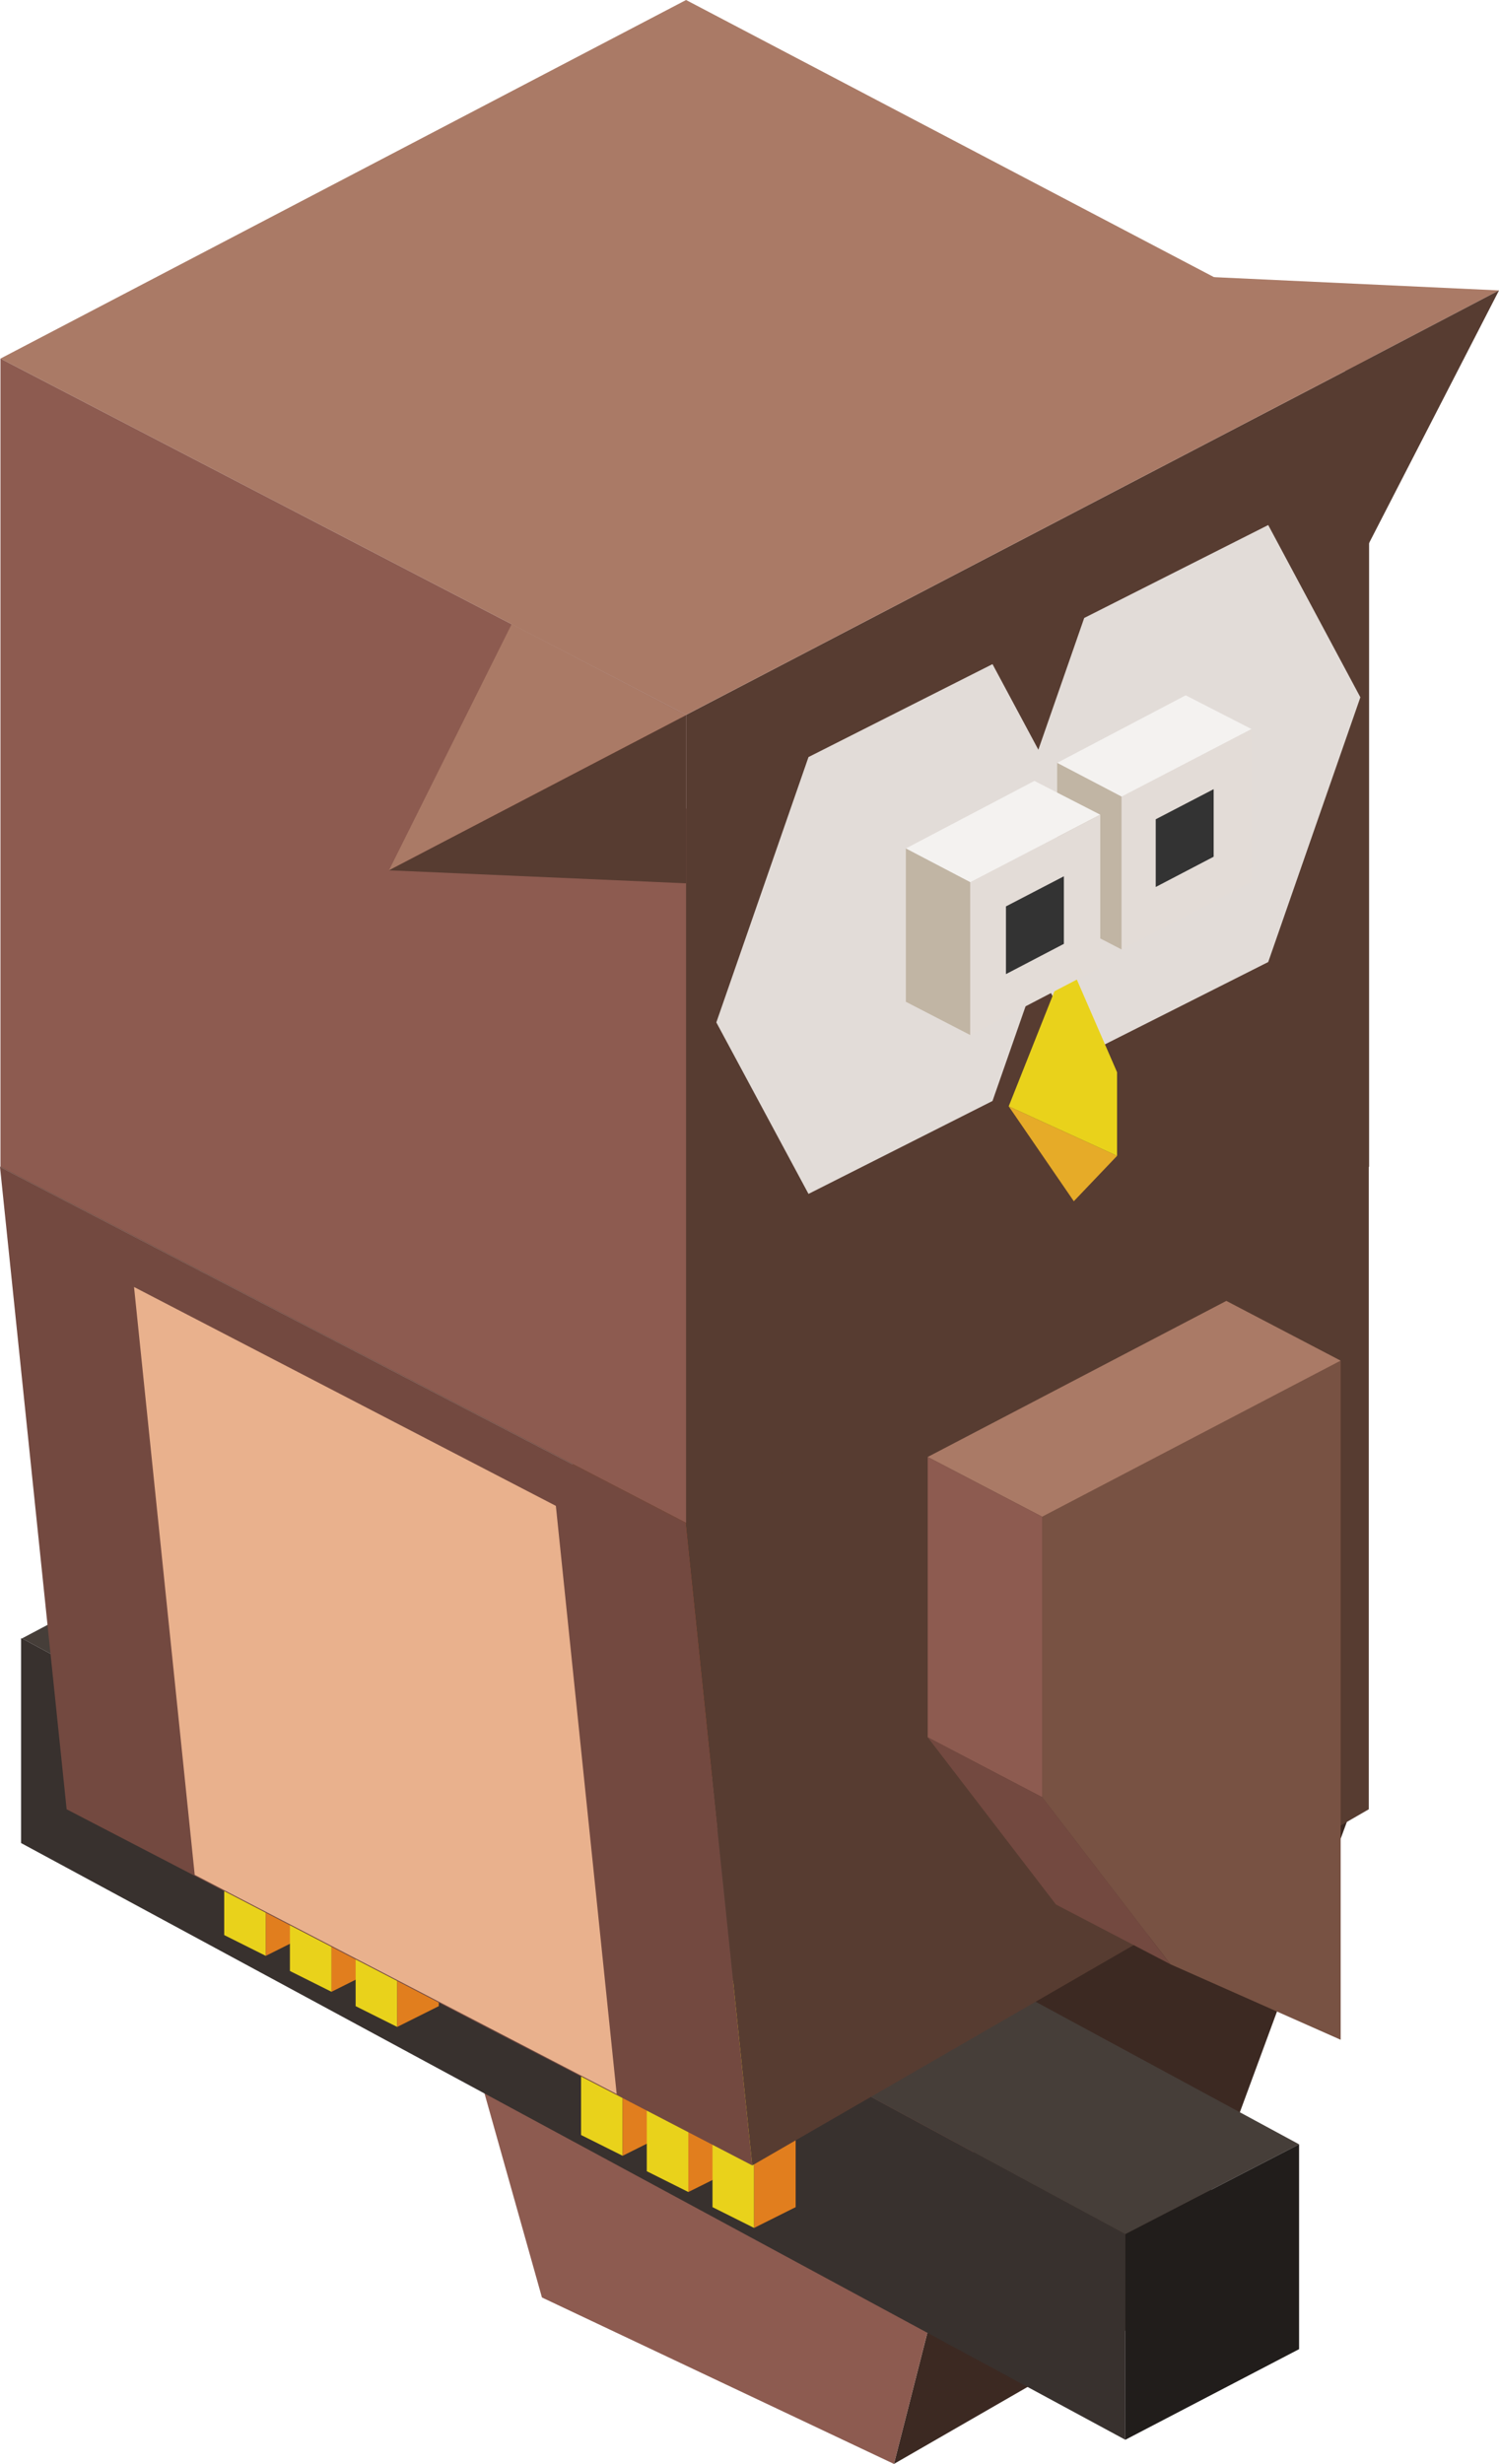 <svg xmlns="http://www.w3.org/2000/svg" viewBox="0 0 98.08 161.2"><defs><style>.cls-1{fill:#ac5028;}.cls-1,.cls-10,.cls-11,.cls-12,.cls-13,.cls-14,.cls-15,.cls-16,.cls-17,.cls-18,.cls-19,.cls-2,.cls-3,.cls-4,.cls-5,.cls-6,.cls-7,.cls-8,.cls-9{fill-rule:evenodd;}.cls-2{fill:#3c2922;}.cls-3{fill:#8d5b50;}.cls-4{fill:#463e39;}.cls-5{fill:#211d1b;}.cls-6{fill:#38312e;}.cls-7{fill:#e9d21b;}.cls-8{fill:#e17e1e;}.cls-9{fill:#573c31;}.cls-10{fill:#734940;}.cls-11{fill:#aa7a66;}.cls-12{fill:#785243;}.cls-13{fill:#e2dcd8;}.cls-14{fill:#e6ab28;}.cls-15{fill:#f4f2f0;}.cls-16{fill:#c1b5a4;}.cls-17{fill:#e3dcd7;}.cls-18{fill:#333;}.cls-19{fill:#e9b18d;}</style></defs><title>owl</title><g id="Layer_2" data-name="Layer 2"><g id="Layer_1-2" data-name="Layer 1"><polygon class="cls-1" points="67.2 127.01 22.34 103.71 44.88 91.95 89.52 115.36 89.52 115.41 67.2 127.01"/><polygon class="cls-2" points="58.49 161.2 67.2 127.01 89.52 115.41 76.46 150.85 58.49 161.2"/><polygon class="cls-3" points="22.34 103.71 67.2 127.01 58.49 161.2 35.46 150.31 22.34 103.71"/><polygon class="cls-4" points="85 140.29 73.63 146.17 1.44 107.19 12.76 101.2 85 140.29"/><polygon class="cls-5" points="85 140.29 85 153.69 73.63 159.62 73.63 146.17 85 140.29"/><polygon class="cls-6" points="1.44 107.19 73.63 146.17 73.63 159.62 1.38 120.58 1.38 107.19 1.44 107.19"/><polygon class="cls-7" points="43.46 125.58 40.74 127.05 40.74 141.04 38.02 139.68 38.02 125.58 40.74 124.17 43.46 125.58"/><polygon class="cls-8" points="40.74 141.04 40.74 127.05 43.46 125.58 43.46 139.68 40.74 141.04"/><polygon class="cls-7" points="47.77 127.95 45.04 129.42 45.04 143.41 42.32 142.05 42.32 127.95 45.04 126.53 47.77 127.95"/><polygon class="cls-8" points="45.04 143.41 45.04 129.42 47.77 127.95 47.77 142.05 45.04 143.41"/><polygon class="cls-7" points="52.06 130.3 49.34 131.77 49.34 145.76 46.62 144.4 46.62 130.3 49.34 128.88 52.06 130.3"/><polygon class="cls-8" points="49.34 145.76 49.34 131.77 52.06 130.3 52.06 144.4 49.34 145.76"/><polygon class="cls-7" points="20.11 112.5 17.39 113.97 17.39 127.96 14.67 126.6 14.67 112.5 17.39 111.08 20.11 112.5"/><polygon class="cls-8" points="17.39 127.96 17.39 113.97 20.11 112.5 20.11 126.6 17.39 127.96"/><polygon class="cls-7" points="24.41 114.85 21.69 116.32 21.69 130.31 18.97 128.95 18.97 114.85 21.69 113.43 24.41 114.85"/><polygon class="cls-8" points="21.69 130.31 21.69 116.32 24.41 114.85 24.41 128.95 21.69 130.31"/><polygon class="cls-7" points="28.71 117.15 25.99 118.62 25.99 132.61 23.27 131.25 23.27 117.15 25.99 115.73 28.71 117.15"/><polygon class="cls-8" points="25.99 132.61 25.99 118.62 28.71 117.15 28.71 131.25 25.99 132.61"/><polygon class="cls-9" points="49.22 141.67 44.86 99.64 0 76.34 44.86 52.88 89.56 76.34 89.56 118.37 49.22 141.67"/><polygon class="cls-10" points="0 76.34 44.86 99.64 49.22 141.67 4.36 118.37 0 76.34"/><polygon class="cls-11" points="98.08 19 88 24.28 75.92 17.97 98.08 19"/><polygon class="cls-9" points="88 24.28 98.08 19 88 38.6 88 24.28"/><polygon class="cls-9" points="44.89 46.77 89.58 23.46 89.58 76.33 44.89 99.63 44.89 46.77"/><polygon class="cls-11" points="89.58 23.46 44.89 46.77 0.03 23.46 44.89 0 89.58 23.46"/><polygon class="cls-3" points="0.03 23.46 44.89 46.77 44.89 99.63 0.03 76.33 0.03 23.46"/><polygon class="cls-12" points="87.72 89.02 87.72 133.45 76.58 128.51 68.19 117.58 68.19 99.23 87.72 89.02"/><polygon class="cls-11" points="87.72 89.02 68.19 99.23 60.7 95.32 80.24 85.11 87.72 89.02"/><polygon class="cls-3" points="60.7 113.66 60.7 95.32 68.19 99.23 68.19 117.58 60.7 113.66"/><polygon class="cls-10" points="68.19 117.58 76.58 128.51 69.09 124.6 60.7 113.66 68.19 117.58"/><polygon class="cls-11" points="44.89 46.79 25.45 56.94 33.48 40.83 44.89 46.79"/><polygon class="cls-9" points="44.89 46.79 44.89 46.82 44.89 57.79 25.45 56.94 44.89 46.79"/><polygon class="cls-13" points="82.98 34.35 89.01 45.62 82.98 62.94 70.94 69.01 67.94 63.44 64.94 72.03 52.9 78.11 46.87 66.89 52.9 49.53 64.94 43.45 67.94 49.05 70.94 40.43 82.98 34.35"/><polygon class="cls-14" points="73.09 75.62 70.26 78.59 66 72.38 73.09 75.62"/><polygon class="cls-7" points="66 72.38 69.85 62.69 73.09 70.15 73.09 75.62 66 72.38"/><polygon class="cls-15" points="69.17 49.91 73.39 52.12 81.89 47.7 77.58 45.49 69.17 49.91"/><polygon class="cls-16" points="69.17 49.91 69.17 59.94 73.39 62.12 73.39 52.12 69.17 49.91"/><polygon class="cls-17" points="73.39 52.12 73.39 62.12 81.89 57.69 81.89 47.7 73.39 52.12"/><polygon class="cls-18" points="79.41 56.05 79.41 51.63 75.62 53.6 75.62 58.03 79.41 56.05"/><polygon class="cls-15" points="59.27 55.51 63.49 57.72 71.99 53.3 67.68 51.09 59.27 55.51"/><polygon class="cls-16" points="59.27 55.51 59.27 65.54 63.49 67.72 63.49 57.72 59.27 55.51"/><polygon class="cls-17" points="63.49 57.72 63.49 67.72 71.99 63.29 71.99 53.3 63.49 57.72"/><polygon class="cls-18" points="69.61 61.75 69.61 57.33 65.82 59.3 65.82 63.73 69.61 61.75"/><polygon class="cls-19" points="8.77 84.2 36.37 98.52 40.35 137 12.74 122.66 8.77 84.2"/></g></g></svg>